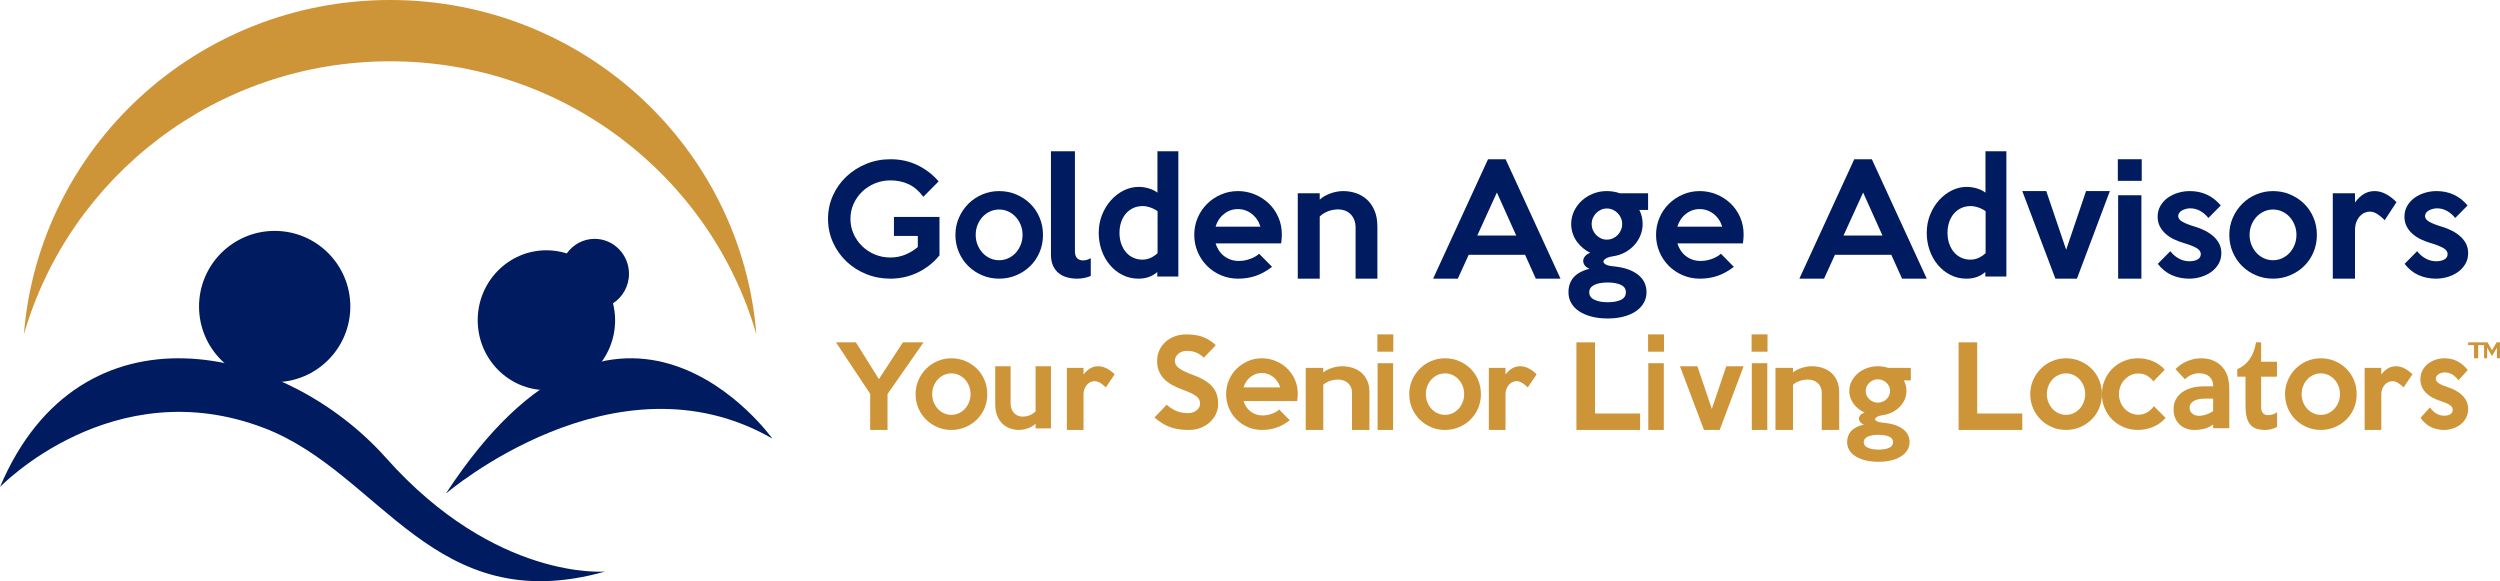 <?xml version="1.0" encoding="UTF-8"?>
<svg width="314px" height="73px" viewBox="0 0 314 73" version="1.1" xmlns="http://www.w3.org/2000/svg" xmlns:xlink="http://www.w3.org/1999/xlink">
    <title>Goldenage</title>
    <g id="Page-1" stroke="none" stroke-width="1" fill="none" fill-rule="evenodd">
        <g id="Desktop" transform="translate(-30, -15)">
            <g id="Goldenage" transform="translate(30, 15)">
                <path d="M118,32.072 C117.586,32.578 117.135,33.015 116.648,33.383 C116.16,33.75 115.651,34.054 115.121,34.295 C114.591,34.536 114.049,34.714 113.495,34.828 C112.941,34.943 112.389,35 111.841,35 C110.757,35 109.739,34.807 108.789,34.422 C107.838,34.036 107.01,33.506 106.303,32.831 C105.596,32.156 105.036,31.361 104.621,30.446 C104.207,29.53 104,28.542 104,27.482 C104,26.446 104.204,25.473 104.612,24.563 C105.021,23.653 105.581,22.862 106.294,22.187 C107.007,21.512 107.838,20.979 108.789,20.587 C109.739,20.196 110.757,20 111.841,20 C113.096,20 114.238,20.253 115.268,20.759 C116.297,21.265 117.172,21.94 117.89,22.783 L115.971,24.717 C115.423,23.982 114.808,23.455 114.125,23.136 C113.443,22.816 112.681,22.657 111.841,22.657 C111.146,22.657 110.494,22.783 109.885,23.036 C109.276,23.289 108.743,23.635 108.286,24.075 C107.829,24.515 107.47,25.027 107.208,25.611 C106.946,26.196 106.815,26.819 106.815,27.482 C106.815,28.157 106.946,28.786 107.208,29.37 C107.47,29.955 107.829,30.47 108.286,30.916 C108.743,31.361 109.276,31.711 109.885,31.964 C110.494,32.217 111.146,32.343 111.841,32.343 C112.499,32.343 113.12,32.223 113.705,31.982 C114.29,31.741 114.814,31.422 115.277,31.024 L115.277,29.633 L112.279,29.633 L112.279,27.247 L118,27.247 L118,32.072" id="Fill-1" fill="#001B60"></path>
                <path d="M131,29.5 C131,30.284 130.857,31.011 130.572,31.68 C130.287,32.35 129.895,32.928 129.395,33.417 C128.896,33.905 128.311,34.292 127.639,34.575 C126.968,34.858 126.252,35 125.491,35 C124.731,35 124.017,34.858 123.352,34.575 C122.686,34.292 122.104,33.903 121.605,33.408 C121.105,32.913 120.713,32.331 120.428,31.662 C120.143,30.993 120,30.272 120,29.5 C120,28.74 120.146,28.025 120.437,27.356 C120.728,26.687 121.123,26.102 121.622,25.601 C122.122,25.101 122.704,24.708 123.37,24.425 C124.035,24.142 124.742,24 125.491,24 C126.252,24 126.968,24.142 127.639,24.425 C128.311,24.708 128.896,25.095 129.395,25.583 C129.895,26.072 130.287,26.653 130.572,27.329 C130.857,28.005 131,28.728 131,29.5 Z M128.433,29.5 C128.433,29.054 128.356,28.638 128.201,28.252 C128.047,27.866 127.835,27.528 127.568,27.238 C127.301,26.949 126.989,26.723 126.632,26.56 C126.276,26.397 125.895,26.316 125.491,26.316 C125.087,26.316 124.707,26.397 124.35,26.56 C123.994,26.723 123.682,26.949 123.414,27.238 C123.147,27.528 122.936,27.866 122.781,28.252 C122.627,28.638 122.549,29.054 122.549,29.5 C122.549,29.946 122.627,30.362 122.781,30.748 C122.936,31.134 123.147,31.472 123.414,31.762 C123.682,32.051 123.994,32.277 124.35,32.44 C124.707,32.603 125.087,32.684 125.491,32.684 C125.895,32.684 126.276,32.603 126.632,32.44 C126.989,32.277 127.301,32.051 127.568,31.762 C127.835,31.472 128.047,31.134 128.201,30.748 C128.356,30.362 128.433,29.946 128.433,29.5 L128.433,29.5 Z" id="Fill-2" fill="#001B60"></path>
                <path d="M137,34.659 C136.768,34.76 136.505,34.842 136.211,34.905 C135.918,34.969 135.614,35 135.299,35 C134.862,35 134.442,34.946 134.039,34.839 C133.636,34.732 133.284,34.558 132.984,34.318 C132.683,34.079 132.444,33.766 132.266,33.381 C132.089,32.996 132,32.532 132,31.989 L132,19 L135.012,19 L135.012,31.516 C135.012,31.97 135.111,32.283 135.309,32.453 C135.508,32.624 135.743,32.709 136.016,32.709 C136.358,32.709 136.686,32.614 137,32.425 L137,34.659" id="Fill-3" fill="#001B60"></path>
                <path d="M148,34.735 L145.356,34.735 L145.356,34.166 C145.021,34.457 144.655,34.668 144.259,34.801 C143.863,34.934 143.444,35 143,35 C142.269,35 141.597,34.845 140.986,34.536 C140.374,34.226 139.847,33.809 139.403,33.284 C138.959,32.76 138.615,32.15 138.369,31.455 C138.123,30.76 138,30.027 138,29.256 C138,28.434 138.141,27.673 138.423,26.972 C138.705,26.27 139.079,25.66 139.547,25.142 C140.014,24.624 140.548,24.216 141.147,23.919 C141.747,23.623 142.365,23.474 143,23.474 C143.444,23.474 143.876,23.537 144.295,23.664 C144.715,23.79 145.074,23.967 145.374,24.194 L145.374,19 L148,19 L148,34.735 Z M145.392,31.796 L145.392,26.526 C145.272,26.438 145.135,26.352 144.978,26.27 C144.823,26.188 144.661,26.118 144.493,26.062 C144.325,26.005 144.157,25.96 143.989,25.929 C143.822,25.897 143.672,25.882 143.54,25.882 C143.108,25.882 142.715,25.96 142.362,26.118 C142.008,26.277 141.699,26.504 141.435,26.801 C141.172,27.098 140.968,27.455 140.824,27.872 C140.68,28.289 140.608,28.751 140.608,29.256 C140.608,29.749 140.68,30.201 140.824,30.611 C140.968,31.022 141.165,31.376 141.417,31.673 C141.669,31.97 141.972,32.201 142.326,32.365 C142.68,32.529 143.066,32.611 143.486,32.611 C144.169,32.611 144.805,32.34 145.392,31.796 L145.392,31.796 Z" id="Fill-4" fill="#001B60"></path>
                <path d="M161,29.482 C161,29.651 160.991,29.826 160.973,30.007 C160.955,30.188 160.935,30.375 160.911,30.567 L152.674,30.567 C152.769,30.869 152.903,31.155 153.075,31.427 C153.248,31.698 153.459,31.933 153.708,32.132 C153.958,32.331 154.24,32.488 154.555,32.603 C154.87,32.718 155.218,32.775 155.598,32.775 C156.062,32.775 156.525,32.693 156.989,32.53 C157.452,32.368 157.839,32.148 158.147,31.87 L159.77,33.516 C159.057,34.059 158.359,34.442 157.675,34.665 C156.992,34.889 156.27,35 155.509,35 C154.737,35 154.015,34.855 153.343,34.566 C152.671,34.276 152.089,33.884 151.596,33.39 C151.103,32.895 150.713,32.313 150.428,31.644 C150.143,30.975 150,30.26 150,29.5 C150,28.74 150.143,28.025 150.428,27.356 C150.713,26.687 151.105,26.105 151.605,25.61 C152.104,25.116 152.686,24.724 153.352,24.434 C154.017,24.145 154.731,24 155.491,24 C156.216,24 156.912,24.136 157.577,24.407 C158.243,24.678 158.831,25.056 159.342,25.538 C159.853,26.02 160.257,26.596 160.554,27.266 C160.852,27.935 161,28.674 161,29.482 Z M158.308,28.469 C158.106,27.806 157.746,27.272 157.229,26.868 C156.712,26.463 156.127,26.262 155.473,26.262 C154.831,26.262 154.255,26.463 153.744,26.868 C153.233,27.272 152.876,27.806 152.674,28.469 L158.308,28.469 L158.308,28.469 Z" id="Fill-5" fill="#001B60"></path>
                <path d="M173,35 L170.262,35 L170.262,28.6 C170.262,28.217 170.202,27.88 170.082,27.589 C169.962,27.299 169.8,27.058 169.597,26.866 C169.394,26.674 169.163,26.532 168.903,26.439 C168.643,26.347 168.374,26.3 168.095,26.3 C167.677,26.3 167.265,26.371 166.859,26.513 C166.454,26.656 166.086,26.882 165.757,27.191 L165.757,35 L163,35 L163,24.278 L165.757,24.278 L165.757,25.076 C165.922,24.915 166.124,24.767 166.365,24.631 C166.606,24.495 166.856,24.38 167.116,24.288 C167.376,24.195 167.642,24.124 167.914,24.074 C168.187,24.025 168.45,24 168.703,24 C169.261,24 169.797,24.086 170.31,24.26 C170.823,24.433 171.279,24.699 171.679,25.057 C172.078,25.416 172.398,25.88 172.639,26.449 C172.88,27.017 173,27.691 173,28.47 L173,35" id="Fill-6" fill="#001B60"></path>
                <path d="M196,35 L192.899,35 L191.548,32 L184.47,32 L183.101,35 L180,35 L186.896,20 L189.104,20 L196,35 Z M190.436,29.581 L188.009,24.181 L185.546,29.581 L190.436,29.581 L190.436,29.581 Z" id="Fill-7" fill="#001B60"></path>
                <path d="M207,26.37 L205.903,26.37 C206.179,26.921 206.317,27.509 206.317,28.133 C206.317,28.611 206.23,29.073 206.056,29.52 C205.882,29.967 205.633,30.374 205.309,30.742 C204.986,31.109 204.593,31.421 204.131,31.679 C203.67,31.936 203.151,32.107 202.576,32.193 C202.18,32.254 201.883,32.349 201.685,32.478 C201.487,32.606 201.388,32.735 201.388,32.863 C201.388,32.992 201.487,33.111 201.685,33.222 C201.883,33.332 202.18,33.405 202.576,33.442 C203.919,33.564 204.959,33.908 205.696,34.471 C206.433,35.034 206.802,35.781 206.802,36.712 C206.802,37.189 206.689,37.63 206.46,38.034 C206.233,38.439 205.906,38.788 205.48,39.082 C205.055,39.375 204.542,39.602 203.942,39.761 C203.343,39.92 202.672,40 201.928,40 C201.173,40 200.492,39.92 199.887,39.761 C199.281,39.602 198.763,39.378 198.331,39.091 C197.899,38.803 197.57,38.457 197.342,38.053 C197.114,37.649 197,37.202 197,36.712 C197,35.977 197.207,35.362 197.621,34.866 C198.034,34.37 198.709,33.999 199.644,33.754 C199.356,33.644 199.149,33.494 199.023,33.304 C198.897,33.114 198.841,32.921 198.853,32.726 C198.865,32.53 198.946,32.343 199.095,32.165 C199.245,31.988 199.458,31.85 199.734,31.752 C199.422,31.605 199.126,31.415 198.844,31.183 C198.562,30.95 198.307,30.68 198.079,30.374 C197.851,30.068 197.672,29.725 197.54,29.346 C197.408,28.966 197.342,28.562 197.342,28.133 C197.342,27.557 197.462,27.019 197.701,26.517 C197.941,26.014 198.265,25.577 198.673,25.203 C199.081,24.83 199.554,24.536 200.094,24.321 C200.633,24.107 201.203,24 201.802,24 C202.39,24 202.935,24.092 203.439,24.276 L207,24.276 L207,26.37 Z M203.745,28.133 C203.745,27.864 203.694,27.613 203.592,27.38 C203.49,27.147 203.352,26.942 203.178,26.765 C203.004,26.587 202.8,26.446 202.567,26.342 C202.333,26.238 202.084,26.186 201.82,26.186 C201.556,26.186 201.311,26.238 201.083,26.342 C200.855,26.446 200.654,26.587 200.48,26.765 C200.306,26.942 200.169,27.147 200.067,27.38 C199.965,27.613 199.914,27.864 199.914,28.133 C199.914,28.402 199.965,28.657 200.067,28.896 C200.169,29.134 200.306,29.343 200.48,29.52 C200.654,29.698 200.855,29.839 201.083,29.943 C201.311,30.047 201.556,30.099 201.82,30.099 C202.084,30.099 202.333,30.047 202.567,29.943 C202.8,29.839 203.004,29.698 203.178,29.52 C203.352,29.343 203.49,29.134 203.592,28.896 C203.694,28.657 203.745,28.402 203.745,28.133 Z M204.212,36.712 C204.212,36.283 204,35.971 203.574,35.775 C203.148,35.579 202.6,35.481 201.928,35.481 C201.209,35.481 200.642,35.585 200.228,35.793 C199.815,36.002 199.608,36.308 199.608,36.712 C199.608,37.128 199.824,37.44 200.255,37.649 C200.687,37.857 201.245,37.961 201.928,37.961 C202.624,37.961 203.178,37.86 203.592,37.658 C204.005,37.456 204.212,37.141 204.212,36.712 L204.212,36.712 Z" id="Fill-8" fill="#001B60"></path>
                <path d="M219,29.482 C219,29.651 218.991,29.826 218.973,30.007 C218.955,30.188 218.935,30.375 218.911,30.567 L210.674,30.567 C210.769,30.869 210.903,31.155 211.075,31.427 C211.248,31.698 211.459,31.933 211.708,32.132 C211.958,32.331 212.24,32.488 212.555,32.603 C212.87,32.718 213.218,32.775 213.598,32.775 C214.062,32.775 214.525,32.693 214.989,32.53 C215.452,32.368 215.839,32.148 216.147,31.87 L217.77,33.516 C217.057,34.059 216.359,34.442 215.675,34.665 C214.992,34.889 214.27,35 213.509,35 C212.737,35 212.015,34.855 211.343,34.566 C210.671,34.276 210.089,33.884 209.596,33.39 C209.103,32.895 208.713,32.313 208.428,31.644 C208.143,30.975 208,30.26 208,29.5 C208,28.74 208.143,28.025 208.428,27.356 C208.713,26.687 209.105,26.105 209.605,25.61 C210.104,25.116 210.686,24.724 211.352,24.434 C212.017,24.145 212.731,24 213.491,24 C214.216,24 214.912,24.136 215.577,24.407 C216.243,24.678 216.831,25.056 217.342,25.538 C217.853,26.02 218.257,26.596 218.554,27.266 C218.852,27.935 219,28.674 219,29.482 Z M216.308,28.469 C216.106,27.806 215.746,27.272 215.229,26.868 C214.712,26.463 214.127,26.262 213.473,26.262 C212.831,26.262 212.255,26.463 211.744,26.868 C211.233,27.272 210.876,27.806 210.674,28.469 L216.308,28.469 L216.308,28.469 Z" id="Fill-9" fill="#001B60"></path>
                <path d="M242,35 L238.899,35 L237.548,32 L230.47,32 L229.101,35 L226,35 L232.896,20 L235.104,20 L242,35 Z M236.436,29.581 L234.009,24.181 L231.546,29.581 L236.436,29.581 L236.436,29.581 Z" id="Fill-10" fill="#001B60"></path>
                <path d="M252,34.735 L249.356,34.735 L249.356,34.166 C249.021,34.457 248.655,34.668 248.259,34.801 C247.863,34.934 247.444,35 247,35 C246.269,35 245.597,34.845 244.986,34.536 C244.374,34.226 243.847,33.809 243.403,33.284 C242.959,32.76 242.615,32.15 242.369,31.455 C242.123,30.76 242,30.027 242,29.256 C242,28.434 242.141,27.673 242.423,26.972 C242.705,26.27 243.079,25.66 243.547,25.142 C244.014,24.624 244.548,24.216 245.147,23.919 C245.747,23.623 246.365,23.474 247,23.474 C247.444,23.474 247.876,23.537 248.295,23.664 C248.715,23.79 249.074,23.967 249.374,24.194 L249.374,19 L252,19 L252,34.735 Z M249.392,31.796 L249.392,26.526 C249.272,26.438 249.135,26.352 248.978,26.27 C248.823,26.188 248.661,26.118 248.493,26.062 C248.325,26.005 248.157,25.96 247.989,25.929 C247.822,25.897 247.672,25.882 247.54,25.882 C247.108,25.882 246.715,25.96 246.362,26.118 C246.008,26.277 245.699,26.504 245.435,26.801 C245.172,27.098 244.968,27.455 244.824,27.872 C244.68,28.289 244.608,28.751 244.608,29.256 C244.608,29.749 244.68,30.201 244.824,30.611 C244.968,31.022 245.165,31.376 245.417,31.673 C245.669,31.97 245.972,32.201 246.326,32.365 C246.68,32.529 247.066,32.611 247.486,32.611 C248.169,32.611 248.805,32.34 249.392,31.796 L249.392,31.796 Z" id="Fill-11" fill="#001B60"></path>
                <polyline id="Fill-12" fill="#001B60" points="265 24 260.863 35 258.156 35 254 24 257.012 24 259.51 31.371 262.007 24 265 24"></polyline>
                <path d="M266,22.714 L269,22.714 L269,20 L266,20 L266,22.714 Z M266.04,35 L268.96,35 L268.96,24.524 L266.04,24.524 L266.04,35 Z" id="Fill-13" fill="#001B60"></path>
                <path d="M279,31.785 C279,32.303 278.88,32.763 278.639,33.167 C278.398,33.57 278.085,33.907 277.7,34.178 C277.315,34.449 276.881,34.654 276.4,34.792 C275.918,34.931 275.442,35 274.973,35 C274.178,35 273.447,34.853 272.779,34.557 C272.111,34.262 271.524,33.79 271.018,33.14 L272.589,31.55 C272.902,31.947 273.263,32.257 273.673,32.48 C274.082,32.703 274.521,32.814 274.991,32.814 C275.401,32.814 275.74,32.739 276.011,32.589 C276.282,32.438 276.418,32.212 276.418,31.911 C276.418,31.598 276.225,31.336 275.84,31.126 C275.455,30.915 274.913,30.707 274.214,30.502 C273.805,30.382 273.408,30.229 273.023,30.042 C272.638,29.855 272.294,29.626 271.993,29.356 C271.692,29.085 271.451,28.775 271.271,28.425 C271.09,28.076 271,27.673 271,27.215 C271,26.709 271.117,26.255 271.352,25.851 C271.587,25.448 271.894,25.111 272.273,24.84 C272.652,24.569 273.083,24.361 273.564,24.217 C274.046,24.072 274.534,24 275.027,24 C276.616,24 277.916,24.602 278.928,25.806 L277.375,27.378 C277.074,27.005 276.731,26.709 276.345,26.493 C275.96,26.276 275.539,26.167 275.081,26.167 C274.925,26.167 274.759,26.188 274.585,26.231 C274.41,26.273 274.248,26.333 274.097,26.411 C273.947,26.49 273.823,26.592 273.727,26.718 C273.631,26.845 273.582,26.986 273.582,27.143 C273.582,27.42 273.766,27.661 274.133,27.865 C274.501,28.07 275.027,28.275 275.713,28.479 C276.159,28.612 276.58,28.78 276.977,28.985 C277.375,29.19 277.724,29.428 278.025,29.699 C278.326,29.97 278.564,30.277 278.738,30.62 C278.913,30.963 279,31.351 279,31.785" id="Fill-14" fill="#001B60"></path>
                <path d="M291,29.5 C291,30.284 290.857,31.011 290.572,31.68 C290.287,32.35 289.895,32.928 289.395,33.417 C288.896,33.905 288.311,34.292 287.639,34.575 C286.968,34.858 286.252,35 285.491,35 C284.731,35 284.017,34.858 283.352,34.575 C282.686,34.292 282.104,33.903 281.605,33.408 C281.105,32.913 280.713,32.331 280.428,31.662 C280.143,30.993 280,30.272 280,29.5 C280,28.74 280.146,28.025 280.437,27.356 C280.728,26.687 281.123,26.102 281.622,25.601 C282.122,25.101 282.704,24.708 283.37,24.425 C284.035,24.142 284.742,24 285.491,24 C286.252,24 286.968,24.142 287.639,24.425 C288.311,24.708 288.896,25.095 289.395,25.583 C289.895,26.072 290.287,26.653 290.572,27.329 C290.857,28.005 291,28.728 291,29.5 Z M288.433,29.5 C288.433,29.054 288.356,28.638 288.201,28.252 C288.047,27.866 287.835,27.528 287.568,27.238 C287.301,26.949 286.989,26.723 286.632,26.56 C286.276,26.397 285.895,26.316 285.491,26.316 C285.087,26.316 284.707,26.397 284.35,26.56 C283.994,26.723 283.682,26.949 283.414,27.238 C283.147,27.528 282.936,27.866 282.781,28.252 C282.627,28.638 282.549,29.054 282.549,29.5 C282.549,29.946 282.627,30.362 282.781,30.748 C282.936,31.134 283.147,31.472 283.414,31.762 C283.682,32.051 283.994,32.277 284.35,32.44 C284.707,32.603 285.087,32.684 285.491,32.684 C285.895,32.684 286.276,32.603 286.632,32.44 C286.989,32.277 287.301,32.051 287.568,31.762 C287.835,31.472 288.047,31.134 288.201,30.748 C288.356,30.362 288.433,29.946 288.433,29.5 L288.433,29.5 Z" id="Fill-15" fill="#001B60"></path>
                <path d="M301,25.391 L299.519,27.654 C299.25,27.37 298.952,27.119 298.625,26.903 C298.298,26.687 297.968,26.578 297.635,26.578 C297.455,26.578 297.26,26.618 297.048,26.699 C296.837,26.78 296.638,26.912 296.452,27.098 C296.266,27.283 296.109,27.527 295.981,27.831 C295.853,28.134 295.788,28.508 295.788,28.953 L295.788,35 L293,35 L293,24.278 L295.788,24.278 L295.788,25.428 C296.122,24.971 296.49,24.618 296.894,24.371 C297.298,24.124 297.75,24 298.25,24 C298.737,24 299.215,24.127 299.683,24.38 C300.151,24.634 300.59,24.971 301,25.391" id="Fill-16" fill="#001B60"></path>
                <path d="M310,31.785 C310,32.303 309.88,32.763 309.639,33.167 C309.398,33.57 309.085,33.907 308.7,34.178 C308.315,34.449 307.881,34.654 307.4,34.792 C306.918,34.931 306.442,35 305.973,35 C305.178,35 304.447,34.853 303.779,34.557 C303.111,34.262 302.524,33.79 302.018,33.14 L303.589,31.55 C303.902,31.947 304.263,32.257 304.673,32.48 C305.082,32.703 305.521,32.814 305.991,32.814 C306.401,32.814 306.74,32.739 307.011,32.589 C307.282,32.438 307.418,32.212 307.418,31.911 C307.418,31.598 307.225,31.336 306.84,31.126 C306.455,30.915 305.913,30.707 305.214,30.502 C304.805,30.382 304.408,30.229 304.023,30.042 C303.638,29.855 303.294,29.626 302.993,29.356 C302.692,29.085 302.451,28.775 302.271,28.425 C302.09,28.076 302,27.673 302,27.215 C302,26.709 302.117,26.255 302.352,25.851 C302.587,25.448 302.894,25.111 303.273,24.84 C303.652,24.569 304.083,24.361 304.564,24.217 C305.046,24.072 305.534,24 306.027,24 C307.616,24 308.916,24.602 309.928,25.806 L308.375,27.378 C308.074,27.005 307.731,26.709 307.345,26.493 C306.96,26.276 306.539,26.167 306.081,26.167 C305.925,26.167 305.759,26.188 305.585,26.231 C305.41,26.273 305.248,26.333 305.097,26.411 C304.947,26.49 304.823,26.592 304.727,26.718 C304.631,26.845 304.582,26.986 304.582,27.143 C304.582,27.42 304.766,27.661 305.133,27.865 C305.501,28.07 306.027,28.275 306.713,28.479 C307.159,28.612 307.58,28.78 307.977,28.985 C308.375,29.19 308.724,29.428 309.025,29.699 C309.326,29.97 309.564,30.277 309.738,30.62 C309.913,30.963 310,31.351 310,31.785" id="Fill-17" fill="#001B60"></path>
                <polyline id="Fill-18" fill="#CD9438" points="116 43 111.472 49.49 111.472 54 109.292 54 109.292 49.462 105 43 107.5 43 110.389 47.62 113.403 43 116 43"></polyline>
                <path d="M124,49.5 C124,50.141 123.883,50.736 123.65,51.284 C123.417,51.831 123.096,52.305 122.687,52.705 C122.279,53.104 121.8,53.42 121.25,53.652 C120.701,53.884 120.115,54 119.493,54 C118.87,54 118.287,53.884 117.742,53.652 C117.198,53.42 116.721,53.102 116.313,52.697 C115.904,52.293 115.583,51.817 115.35,51.269 C115.117,50.721 115,50.132 115,49.5 C115,48.878 115.119,48.294 115.357,47.746 C115.595,47.198 115.919,46.72 116.327,46.31 C116.736,45.9 117.212,45.58 117.757,45.348 C118.301,45.116 118.88,45 119.493,45 C120.115,45 120.701,45.116 121.25,45.348 C121.8,45.58 122.279,45.896 122.687,46.295 C123.096,46.695 123.417,47.171 123.65,47.724 C123.883,48.276 124,48.868 124,49.5 Z M121.9,49.5 C121.9,49.135 121.836,48.794 121.71,48.479 C121.583,48.163 121.411,47.887 121.192,47.65 C120.973,47.413 120.718,47.228 120.426,47.095 C120.135,46.961 119.823,46.895 119.493,46.895 C119.162,46.895 118.851,46.961 118.559,47.095 C118.267,47.228 118.012,47.413 117.793,47.65 C117.575,47.887 117.402,48.163 117.276,48.479 C117.149,48.794 117.086,49.135 117.086,49.5 C117.086,49.865 117.149,50.206 117.276,50.521 C117.402,50.837 117.575,51.113 117.793,51.35 C118.012,51.587 118.267,51.772 118.559,51.905 C118.851,52.039 119.162,52.105 119.493,52.105 C119.823,52.105 120.135,52.039 120.426,51.905 C120.718,51.772 120.973,51.587 121.192,51.35 C121.411,51.113 121.583,50.837 121.71,50.521 C121.836,50.206 121.9,49.865 121.9,49.5 L121.9,49.5 Z" id="Fill-19" fill="#CD9438"></path>
                <path d="M132,53.811 L130.069,53.811 L130.069,53.216 C129.944,53.342 129.798,53.453 129.633,53.547 C129.468,53.642 129.294,53.723 129.11,53.791 C128.927,53.858 128.739,53.91 128.547,53.946 C128.355,53.982 128.174,54 128.004,54 C127.611,54 127.233,53.937 126.871,53.811 C126.509,53.685 126.189,53.491 125.912,53.23 C125.635,52.969 125.413,52.631 125.248,52.216 C125.083,51.802 125,51.311 125,50.743 L125,46 L126.931,46 L126.931,50.649 C126.931,50.928 126.974,51.173 127.058,51.385 C127.143,51.597 127.255,51.773 127.394,51.912 C127.532,52.052 127.693,52.155 127.876,52.223 C128.06,52.291 128.25,52.324 128.446,52.324 C129.072,52.324 129.613,52.108 130.069,51.676 L130.069,46 L132,46 L132,53.811" id="Fill-20" fill="#CD9438"></path>
                <path d="M140,47.012 L138.889,48.658 C138.688,48.451 138.464,48.269 138.219,48.111 C137.974,47.954 137.726,47.875 137.476,47.875 C137.341,47.875 137.195,47.905 137.036,47.963 C136.877,48.021 136.729,48.118 136.589,48.253 C136.449,48.388 136.332,48.566 136.236,48.786 C136.139,49.006 136.091,49.278 136.091,49.602 L136.091,54 L134,54 L134,46.202 L136.091,46.202 L136.091,47.039 C136.341,46.706 136.618,46.45 136.921,46.27 C137.224,46.09 137.562,46 137.938,46 C138.303,46 138.661,46.092 139.012,46.277 C139.363,46.461 139.692,46.706 140,47.012" id="Fill-21" fill="#CD9438"></path>
                <path d="M153,50.751 C153,51.184 152.909,51.596 152.728,51.986 C152.547,52.375 152.294,52.719 151.969,53.018 C151.644,53.317 151.258,53.555 150.812,53.733 C150.366,53.911 149.874,54 149.334,54 C148.851,54 148.417,53.971 148.031,53.913 C147.646,53.856 147.283,53.764 146.944,53.639 C146.605,53.514 146.28,53.353 145.969,53.155 C145.658,52.958 145.334,52.719 145,52.44 L146.533,50.838 C146.979,51.223 147.416,51.495 147.843,51.653 C148.271,51.812 148.735,51.892 149.237,51.892 C149.441,51.892 149.634,51.86 149.815,51.798 C149.997,51.735 150.154,51.651 150.289,51.545 C150.424,51.439 150.531,51.314 150.61,51.17 C150.689,51.025 150.728,50.866 150.728,50.693 C150.728,50.51 150.696,50.347 150.631,50.202 C150.565,50.058 150.449,49.918 150.282,49.783 C150.115,49.649 149.883,49.512 149.585,49.372 C149.288,49.232 148.907,49.076 148.443,48.903 C148.034,48.748 147.641,48.573 147.265,48.375 C146.889,48.178 146.559,47.94 146.275,47.661 C145.992,47.382 145.764,47.054 145.592,46.679 C145.421,46.303 145.334,45.86 145.334,45.35 C145.334,44.859 145.43,44.407 145.62,43.993 C145.811,43.579 146.071,43.225 146.401,42.931 C146.731,42.638 147.116,42.409 147.557,42.245 C147.999,42.082 148.475,42 148.986,42 C149.841,42 150.561,42.116 151.146,42.347 C151.732,42.578 152.252,42.914 152.707,43.357 L151.202,44.931 C150.923,44.652 150.612,44.438 150.268,44.289 C149.924,44.14 149.52,44.065 149.056,44.065 C148.842,44.065 148.645,44.099 148.463,44.166 C148.282,44.234 148.126,44.322 147.997,44.433 C147.867,44.544 147.762,44.674 147.683,44.823 C147.604,44.972 147.564,45.129 147.564,45.292 C147.564,45.475 147.602,45.642 147.676,45.791 C147.75,45.94 147.876,46.084 148.052,46.224 C148.229,46.364 148.463,46.503 148.756,46.643 C149.049,46.782 149.414,46.934 149.85,47.097 C150.408,47.3 150.886,47.521 151.286,47.762 C151.685,48.003 152.01,48.267 152.261,48.556 C152.512,48.845 152.698,49.17 152.819,49.531 C152.94,49.892 153,50.299 153,50.751" id="Fill-22" fill="#CD9438"></path>
                <path d="M163,49.485 C163,49.623 162.993,49.766 162.978,49.914 C162.964,50.062 162.946,50.215 162.927,50.373 L156.188,50.373 C156.266,50.62 156.375,50.854 156.516,51.076 C156.657,51.299 156.83,51.491 157.034,51.654 C157.238,51.817 157.469,51.945 157.727,52.039 C157.985,52.132 158.269,52.179 158.58,52.179 C158.959,52.179 159.339,52.113 159.718,51.979 C160.097,51.846 160.413,51.666 160.666,51.439 L161.994,52.786 C161.41,53.23 160.839,53.544 160.28,53.726 C159.721,53.909 159.13,54 158.507,54 C157.875,54 157.285,53.882 156.735,53.645 C156.185,53.408 155.709,53.087 155.306,52.683 C154.902,52.278 154.583,51.802 154.35,51.254 C154.117,50.706 154,50.122 154,49.5 C154,48.878 154.117,48.294 154.35,47.746 C154.583,47.198 154.904,46.722 155.313,46.317 C155.721,45.913 156.198,45.592 156.742,45.355 C157.287,45.118 157.87,45 158.493,45 C159.086,45 159.655,45.111 160.199,45.333 C160.744,45.555 161.225,45.863 161.643,46.258 C162.062,46.653 162.392,47.124 162.635,47.672 C162.879,48.22 163,48.824 163,49.485 Z M160.797,48.656 C160.632,48.113 160.338,47.677 159.915,47.346 C159.492,47.016 159.013,46.85 158.478,46.85 C157.953,46.85 157.482,47.016 157.063,47.346 C156.645,47.677 156.353,48.113 156.188,48.656 L160.797,48.656 L160.797,48.656 Z" id="Fill-23" fill="#CD9438"></path>
                <path d="M172,54 L169.81,54 L169.81,49.346 C169.81,49.067 169.762,48.822 169.665,48.61 C169.569,48.399 169.44,48.224 169.278,48.084 C169.115,47.945 168.93,47.841 168.722,47.774 C168.514,47.707 168.299,47.673 168.076,47.673 C167.741,47.673 167.412,47.724 167.087,47.828 C166.763,47.932 166.469,48.095 166.205,48.32 L166.205,54 L164,54 L164,46.202 L166.205,46.202 L166.205,46.782 C166.337,46.665 166.499,46.557 166.692,46.459 C166.885,46.36 167.085,46.277 167.293,46.209 C167.501,46.142 167.714,46.09 167.932,46.054 C168.149,46.018 168.36,46 168.563,46 C169.009,46 169.437,46.063 169.848,46.189 C170.259,46.315 170.624,46.508 170.943,46.769 C171.262,47.03 171.518,47.367 171.711,47.781 C171.904,48.195 172,48.685 172,49.251 L172,54" id="Fill-24" fill="#CD9438"></path>
                <path d="M173,44.171 L175,44.171 L175,42 L173,42 L173,44.171 Z M173.027,54 L174.973,54 L174.973,45.619 L173.027,45.619 L173.027,54 Z" id="Fill-25" fill="#CD9438"></path>
                <path d="M186,49.5 C186,50.141 185.883,50.736 185.65,51.284 C185.417,51.831 185.096,52.305 184.687,52.705 C184.279,53.104 183.8,53.42 183.25,53.652 C182.701,53.884 182.115,54 181.493,54 C180.87,54 180.287,53.884 179.742,53.652 C179.198,53.42 178.721,53.102 178.313,52.697 C177.904,52.293 177.583,51.817 177.35,51.269 C177.117,50.721 177,50.132 177,49.5 C177,48.878 177.119,48.294 177.357,47.746 C177.595,47.198 177.919,46.72 178.327,46.31 C178.736,45.9 179.212,45.58 179.757,45.348 C180.301,45.116 180.88,45 181.493,45 C182.115,45 182.701,45.116 183.25,45.348 C183.8,45.58 184.279,45.896 184.687,46.295 C185.096,46.695 185.417,47.171 185.65,47.724 C185.883,48.276 186,48.868 186,49.5 Z M183.9,49.5 C183.9,49.135 183.836,48.794 183.71,48.479 C183.583,48.163 183.411,47.887 183.192,47.65 C182.973,47.413 182.718,47.228 182.426,47.095 C182.135,46.961 181.823,46.895 181.493,46.895 C181.162,46.895 180.851,46.961 180.559,47.095 C180.267,47.228 180.012,47.413 179.793,47.65 C179.575,47.887 179.402,48.163 179.276,48.479 C179.149,48.794 179.086,49.135 179.086,49.5 C179.086,49.865 179.149,50.206 179.276,50.521 C179.402,50.837 179.575,51.113 179.793,51.35 C180.012,51.587 180.267,51.772 180.559,51.905 C180.851,52.039 181.162,52.105 181.493,52.105 C181.823,52.105 182.135,52.039 182.426,51.905 C182.718,51.772 182.973,51.587 183.192,51.35 C183.411,51.113 183.583,50.837 183.71,50.521 C183.836,50.206 183.9,49.865 183.9,49.5 L183.9,49.5 Z" id="Fill-26" fill="#CD9438"></path>
                <path d="M193,47.012 L191.889,48.658 C191.688,48.451 191.464,48.269 191.219,48.111 C190.974,47.954 190.726,47.875 190.476,47.875 C190.341,47.875 190.195,47.905 190.036,47.963 C189.877,48.021 189.729,48.118 189.589,48.253 C189.449,48.388 189.332,48.566 189.236,48.786 C189.139,49.006 189.091,49.278 189.091,49.602 L189.091,54 L187,54 L187,46.202 L189.091,46.202 L189.091,47.039 C189.341,46.706 189.618,46.45 189.921,46.27 C190.224,46.09 190.562,46 190.938,46 C191.303,46 191.661,46.092 192.012,46.277 C192.363,46.461 192.692,46.706 193,47.012" id="Fill-27" fill="#CD9438"></path>
                <polyline id="Fill-28" fill="#CD9438" points="206 54 198 54 198 43 200.336 43 200.336 51.935 206 51.935 206 54"></polyline>
                <path d="M207,44.171 L209,44.171 L209,42 L207,42 L207,44.171 Z M207.027,54 L208.973,54 L208.973,45.619 L207.027,45.619 L207.027,54 Z" id="Fill-29" fill="#CD9438"></path>
                <polyline id="Fill-30" fill="#CD9438" points="219 46 215.991 54 214.023 54 211 46 213.191 46 215.007 51.361 216.823 46 219 46"></polyline>
                <path d="M220,44.171 L222,44.171 L222,42 L220,42 L220,44.171 Z M220.027,54 L221.973,54 L221.973,45.619 L220.027,45.619 L220.027,54 Z" id="Fill-31" fill="#CD9438"></path>
                <path d="M231,54 L228.81,54 L228.81,49.346 C228.81,49.067 228.762,48.822 228.665,48.61 C228.569,48.399 228.44,48.224 228.278,48.084 C228.115,47.945 227.93,47.841 227.722,47.774 C227.514,47.707 227.299,47.673 227.076,47.673 C226.741,47.673 226.412,47.724 226.087,47.828 C225.763,47.932 225.469,48.095 225.205,48.32 L225.205,54 L223,54 L223,46.202 L225.205,46.202 L225.205,46.782 C225.337,46.665 225.499,46.557 225.692,46.459 C225.885,46.36 226.085,46.277 226.293,46.209 C226.501,46.142 226.714,46.09 226.932,46.054 C227.149,46.018 227.36,46 227.563,46 C228.009,46 228.437,46.063 228.848,46.189 C229.259,46.315 229.624,46.508 229.943,46.769 C230.262,47.03 230.518,47.367 230.711,47.781 C230.904,48.195 231,48.685 231,49.251 L231,54" id="Fill-32" fill="#CD9438"></path>
                <path d="M240,47.777 L239.122,47.777 C239.343,48.191 239.453,48.631 239.453,49.1 C239.453,49.458 239.384,49.805 239.245,50.14 C239.105,50.475 238.906,50.781 238.647,51.056 C238.388,51.332 238.074,51.566 237.705,51.759 C237.336,51.952 236.921,52.08 236.46,52.145 C236.144,52.19 235.906,52.262 235.748,52.358 C235.59,52.455 235.511,52.551 235.511,52.648 C235.511,52.744 235.59,52.834 235.748,52.916 C235.906,52.999 236.144,53.054 236.46,53.082 C237.535,53.173 238.367,53.43 238.957,53.853 C239.547,54.276 239.842,54.836 239.842,55.534 C239.842,55.892 239.751,56.223 239.568,56.526 C239.386,56.829 239.125,57.091 238.784,57.311 C238.444,57.532 238.033,57.701 237.554,57.821 C237.074,57.94 236.537,58 235.942,58 C235.338,58 234.794,57.94 234.309,57.821 C233.825,57.701 233.41,57.534 233.065,57.318 C232.719,57.102 232.456,56.843 232.273,56.54 C232.091,56.237 232,55.901 232,55.534 C232,54.983 232.165,54.521 232.496,54.149 C232.827,53.777 233.367,53.499 234.115,53.316 C233.885,53.233 233.719,53.12 233.619,52.978 C233.518,52.836 233.472,52.691 233.482,52.544 C233.492,52.397 233.556,52.257 233.676,52.124 C233.796,51.991 233.967,51.887 234.187,51.814 C233.938,51.704 233.7,51.562 233.475,51.387 C233.249,51.212 233.046,51.01 232.863,50.781 C232.681,50.551 232.537,50.294 232.432,50.009 C232.326,49.724 232.273,49.421 232.273,49.1 C232.273,48.668 232.369,48.264 232.561,47.887 C232.753,47.511 233.012,47.182 233.338,46.902 C233.664,46.622 234.043,46.402 234.475,46.241 C234.906,46.08 235.362,46 235.842,46 C236.312,46 236.748,46.069 237.151,46.207 L240,46.207 L240,47.777 Z M237.396,49.1 C237.396,48.898 237.355,48.71 237.273,48.535 C237.192,48.36 237.082,48.207 236.942,48.073 C236.803,47.94 236.64,47.835 236.453,47.757 C236.266,47.678 236.067,47.639 235.856,47.639 C235.645,47.639 235.449,47.678 235.266,47.757 C235.084,47.835 234.923,47.94 234.784,48.073 C234.645,48.207 234.535,48.36 234.453,48.535 C234.372,48.71 234.331,48.898 234.331,49.1 C234.331,49.302 234.372,49.493 234.453,49.672 C234.535,49.851 234.645,50.007 234.784,50.14 C234.923,50.273 235.084,50.379 235.266,50.457 C235.449,50.535 235.645,50.574 235.856,50.574 C236.067,50.574 236.266,50.535 236.453,50.457 C236.64,50.379 236.803,50.273 236.942,50.14 C237.082,50.007 237.192,49.851 237.273,49.672 C237.355,49.493 237.396,49.302 237.396,49.1 Z M237.77,55.534 C237.77,55.213 237.6,54.978 237.259,54.831 C236.918,54.684 236.479,54.611 235.942,54.611 C235.367,54.611 234.914,54.689 234.583,54.845 C234.252,55.001 234.086,55.231 234.086,55.534 C234.086,55.846 234.259,56.081 234.604,56.237 C234.95,56.393 235.396,56.471 235.942,56.471 C236.499,56.471 236.942,56.395 237.273,56.243 C237.604,56.092 237.77,55.855 237.77,55.534 L237.77,55.534 Z" id="Fill-33" fill="#CD9438"></path>
                <polyline id="Fill-34" fill="#CD9438" points="254 54 246 54 246 43 248.336 43 248.336 51.935 254 51.935 254 54"></polyline>
                <path d="M264,49.5 C264,50.141 263.883,50.736 263.65,51.284 C263.417,51.831 263.096,52.305 262.687,52.705 C262.279,53.104 261.8,53.42 261.25,53.652 C260.701,53.884 260.115,54 259.493,54 C258.87,54 258.287,53.884 257.742,53.652 C257.198,53.42 256.721,53.102 256.313,52.697 C255.904,52.293 255.583,51.817 255.35,51.269 C255.117,50.721 255,50.132 255,49.5 C255,48.878 255.119,48.294 255.357,47.746 C255.595,47.198 255.919,46.72 256.327,46.31 C256.736,45.9 257.212,45.58 257.757,45.348 C258.301,45.116 258.88,45 259.493,45 C260.115,45 260.701,45.116 261.25,45.348 C261.8,45.58 262.279,45.896 262.687,46.295 C263.096,46.695 263.417,47.171 263.65,47.724 C263.883,48.276 264,48.868 264,49.5 Z M261.9,49.5 C261.9,49.135 261.836,48.794 261.71,48.479 C261.583,48.163 261.411,47.887 261.192,47.65 C260.973,47.413 260.718,47.228 260.426,47.095 C260.135,46.961 259.823,46.895 259.493,46.895 C259.162,46.895 258.851,46.961 258.559,47.095 C258.267,47.228 258.012,47.413 257.793,47.65 C257.575,47.887 257.402,48.163 257.276,48.479 C257.149,48.794 257.086,49.135 257.086,49.5 C257.086,49.865 257.149,50.206 257.276,50.521 C257.402,50.837 257.575,51.113 257.793,51.35 C258.012,51.587 258.267,51.772 258.559,51.905 C258.851,52.039 259.162,52.105 259.493,52.105 C259.823,52.105 260.135,52.039 260.426,51.905 C260.718,51.772 260.973,51.587 261.192,51.35 C261.411,51.113 261.583,50.837 261.71,50.521 C261.836,50.206 261.9,49.865 261.9,49.5 L261.9,49.5 Z" id="Fill-35" fill="#CD9438"></path>
                <path d="M272,52.49 C271.567,52.983 271.045,53.359 270.435,53.615 C269.825,53.872 269.186,54 268.517,54 C267.897,54 267.311,53.886 266.76,53.66 C266.209,53.433 265.73,53.119 265.321,52.72 C264.913,52.32 264.59,51.844 264.354,51.291 C264.118,50.739 264,50.141 264,49.5 C264,48.868 264.118,48.279 264.354,47.731 C264.59,47.183 264.91,46.707 265.314,46.303 C265.717,45.898 266.194,45.58 266.745,45.348 C267.296,45.116 267.887,45 268.517,45 C269.166,45 269.783,45.118 270.369,45.355 C270.955,45.592 271.464,45.952 271.897,46.436 L270.465,47.901 C270.248,47.615 269.985,47.378 269.675,47.191 C269.365,47.003 268.989,46.91 268.546,46.91 C268.221,46.91 267.914,46.979 267.624,47.117 C267.333,47.255 267.077,47.44 266.856,47.672 C266.635,47.904 266.46,48.178 266.332,48.493 C266.204,48.809 266.14,49.145 266.14,49.5 C266.14,49.855 266.204,50.191 266.332,50.507 C266.46,50.822 266.632,51.096 266.849,51.328 C267.065,51.56 267.321,51.745 267.616,51.883 C267.911,52.021 268.221,52.09 268.546,52.09 C268.969,52.09 269.353,51.989 269.697,51.787 C270.042,51.585 270.317,51.326 270.524,51.01 L272,52.49" id="Fill-36" fill="#CD9438"></path>
                <path d="M280,53.778 L277.97,53.778 L277.97,53.319 C277.615,53.576 277.24,53.753 276.843,53.852 C276.446,53.951 276.038,54 275.618,54 C275.226,54 274.871,53.938 274.554,53.815 C274.237,53.692 273.961,53.514 273.728,53.282 C273.495,53.05 273.315,52.776 273.189,52.461 C273.063,52.145 273,51.794 273,51.41 C273,50.926 273.1,50.504 273.301,50.144 C273.502,49.784 273.775,49.483 274.12,49.241 C274.465,48.999 274.869,48.819 275.331,48.701 C275.793,48.582 276.29,48.523 276.822,48.523 L277.984,48.523 C277.984,48.02 277.83,47.62 277.522,47.324 C277.214,47.028 276.771,46.88 276.192,46.88 C275.912,46.88 275.623,46.934 275.324,47.043 C275.025,47.151 274.727,47.349 274.428,47.635 L273.238,46.362 C273.667,45.928 274.164,45.592 274.729,45.355 C275.294,45.118 275.875,45 276.472,45 C277.032,45 277.531,45.094 277.97,45.281 C278.409,45.469 278.763,45.711 279.034,46.007 C279.389,46.381 279.638,46.801 279.783,47.265 C279.928,47.728 280,48.321 280,49.041 L280,53.778 Z M277.97,51.646 L277.97,50.062 L277.046,50.062 C276.766,50.062 276.502,50.082 276.255,50.122 C276.008,50.161 275.793,50.228 275.611,50.322 C275.429,50.415 275.284,50.536 275.177,50.684 C275.07,50.832 275.016,51.01 275.016,51.217 C275.016,51.513 275.126,51.755 275.345,51.942 C275.564,52.13 275.847,52.224 276.192,52.224 C276.491,52.224 276.787,52.174 277.081,52.076 C277.375,51.977 277.671,51.834 277.97,51.646 L277.97,51.646 Z" id="Fill-37" fill="#CD9438"></path>
                <path d="M286,53.596 C285.8,53.731 285.568,53.832 285.305,53.899 C285.042,53.967 284.778,54 284.515,54 C284.052,54 283.661,53.94 283.343,53.82 C283.026,53.7 282.771,53.514 282.58,53.265 C282.39,53.015 282.251,52.698 282.165,52.313 C282.079,51.929 282.035,51.477 282.035,50.958 L282.035,47.311 L281,47.311 L281,46.374 C281.636,46.095 282.151,45.682 282.546,45.134 C282.941,44.586 283.211,43.875 283.357,43 L283.997,43 L283.997,45.436 L285.986,45.436 L285.986,47.311 L283.997,47.311 L283.997,51.102 C283.997,51.314 284.022,51.487 284.072,51.621 C284.122,51.756 284.188,51.862 284.27,51.938 C284.351,52.015 284.444,52.068 284.549,52.097 C284.654,52.126 284.765,52.14 284.883,52.14 C285.037,52.14 285.223,52.111 285.441,52.054 C285.659,51.996 285.846,51.9 286,51.765 L286,53.596" id="Fill-38" fill="#CD9438"></path>
                <path d="M296,49.5 C296,50.141 295.883,50.736 295.65,51.284 C295.417,51.831 295.096,52.305 294.687,52.705 C294.279,53.104 293.8,53.42 293.25,53.652 C292.701,53.884 292.115,54 291.493,54 C290.87,54 290.287,53.884 289.742,53.652 C289.198,53.42 288.721,53.102 288.313,52.697 C287.904,52.293 287.583,51.817 287.35,51.269 C287.117,50.721 287,50.132 287,49.5 C287,48.878 287.119,48.294 287.357,47.746 C287.595,47.198 287.919,46.72 288.327,46.31 C288.736,45.9 289.212,45.58 289.757,45.348 C290.301,45.116 290.88,45 291.493,45 C292.115,45 292.701,45.116 293.25,45.348 C293.8,45.58 294.279,45.896 294.687,46.295 C295.096,46.695 295.417,47.171 295.65,47.724 C295.883,48.276 296,48.868 296,49.5 Z M293.9,49.5 C293.9,49.135 293.836,48.794 293.71,48.479 C293.583,48.163 293.411,47.887 293.192,47.65 C292.973,47.413 292.718,47.228 292.426,47.095 C292.135,46.961 291.823,46.895 291.493,46.895 C291.162,46.895 290.851,46.961 290.559,47.095 C290.267,47.228 290.012,47.413 289.793,47.65 C289.575,47.887 289.402,48.163 289.276,48.479 C289.149,48.794 289.086,49.135 289.086,49.5 C289.086,49.865 289.149,50.206 289.276,50.521 C289.402,50.837 289.575,51.113 289.793,51.35 C290.012,51.587 290.267,51.772 290.559,51.905 C290.851,52.039 291.162,52.105 291.493,52.105 C291.823,52.105 292.135,52.039 292.426,51.905 C292.718,51.772 292.973,51.587 293.192,51.35 C293.411,51.113 293.583,50.837 293.71,50.521 C293.836,50.206 293.9,49.865 293.9,49.5 L293.9,49.5 Z" id="Fill-39" fill="#CD9438"></path>
                <path d="M303,47.012 L301.889,48.658 C301.688,48.451 301.464,48.269 301.219,48.111 C300.974,47.954 300.726,47.875 300.476,47.875 C300.341,47.875 300.195,47.905 300.036,47.963 C299.877,48.021 299.729,48.118 299.589,48.253 C299.449,48.388 299.332,48.566 299.236,48.786 C299.139,49.006 299.091,49.278 299.091,49.602 L299.091,54 L297,54 L297,46.202 L299.091,46.202 L299.091,47.039 C299.341,46.706 299.618,46.45 299.921,46.27 C300.224,46.09 300.562,46 300.938,46 C301.303,46 301.661,46.092 302.012,46.277 C302.363,46.461 302.692,46.706 303,47.012" id="Fill-40" fill="#CD9438"></path>
                <path d="M310,51.369 C310,51.793 309.91,52.17 309.729,52.5 C309.549,52.83 309.314,53.106 309.025,53.328 C308.736,53.549 308.411,53.717 308.05,53.83 C307.688,53.943 307.332,54 306.98,54 C306.384,54 305.835,53.879 305.334,53.638 C304.833,53.397 304.393,53.01 304.014,52.478 L305.192,51.177 C305.427,51.502 305.697,51.756 306.005,51.938 C306.312,52.121 306.641,52.212 306.993,52.212 C307.3,52.212 307.555,52.15 307.758,52.027 C307.962,51.904 308.063,51.719 308.063,51.473 C308.063,51.217 307.919,51.003 307.63,50.83 C307.341,50.657 306.935,50.488 306.411,50.32 C306.104,50.222 305.806,50.096 305.517,49.943 C305.228,49.791 304.971,49.603 304.745,49.382 C304.519,49.16 304.339,48.906 304.203,48.621 C304.068,48.335 304,48.005 304,47.631 C304,47.217 304.088,46.845 304.264,46.515 C304.44,46.185 304.67,45.909 304.955,45.687 C305.239,45.466 305.562,45.296 305.923,45.177 C306.285,45.059 306.65,45 307.02,45 C308.212,45 309.187,45.492 309.946,46.478 L308.781,47.764 C308.555,47.458 308.298,47.217 308.009,47.039 C307.72,46.862 307.404,46.773 307.061,46.773 C306.943,46.773 306.82,46.791 306.688,46.825 C306.557,46.859 306.436,46.909 306.323,46.973 C306.21,47.037 306.117,47.121 306.045,47.224 C305.973,47.328 305.937,47.443 305.937,47.571 C305.937,47.798 306.075,47.995 306.35,48.163 C306.625,48.33 307.02,48.498 307.535,48.665 C307.869,48.773 308.185,48.911 308.483,49.079 C308.781,49.246 309.043,49.441 309.269,49.663 C309.494,49.884 309.673,50.135 309.804,50.416 C309.935,50.697 310,51.015 310,51.369" id="Fill-41" fill="#CD9438"></path>
                <polyline id="Fill-42" fill="#CD9438" points="312 43.345 311.262 43.345 311.262 45 310.738 45 310.738 43.345 310 43.345 310 43 312 43 312 43.345"></polyline>
                <polyline id="Fill-43" fill="#CD9438" points="314 45 313.619 45 313.619 43.665 312.987 44.727 312.381 43.655 312.381 45 312 45 312 43 312.439 43 312.995 43.992 313.576 43 314 43 314 45"></polyline>
                <path d="M97,55.08 C97,55.08 77.986,28.321 56,62 C56,62 77.254,43.717 97,55.08" id="Fill-44" fill="#001B60"></path>
                <path d="M76,71.785 C76,71.785 62.273,73 48.489,57.518 C35.71,43.166 10.078,37.304 0,61.166 C0,61.166 14.133,46.462 33.192,53.767 C47.866,59.391 54.457,77.872 76,71.785" id="Fill-45" fill="#001B60"></path>
                <path d="M68.629,31.436 C69.52,31.436 70.379,31.574 71.187,31.829 C71.971,30.723 73.244,30 74.686,30 C77.069,30 79,31.966 79,34.391 C79,35.951 78.198,37.318 76.994,38.097 C77.16,38.777 77.258,39.485 77.258,40.218 C77.258,45.068 73.395,49 68.629,49 C63.863,49 60,45.068 60,40.218 C60,35.367 63.863,31.436 68.629,31.436" id="Fill-46" fill="#001B60"></path>
                <path d="M25,38.5 C25,43.747 29.253,48 34.5,48 C39.747,48 44,43.747 44,38.5 C44,33.253 39.747,29 34.5,29 C29.253,29 25,33.253 25,38.5" id="Fill-47" fill="#001B60"></path>
                <path d="M49,7.699 C70.863,7.699 89.287,22.2 95,42 C93.128,18.498 73.256,0 49,0 C24.744,0 4.872,18.498 3,42 C8.713,22.2 27.137,7.699 49,7.699" id="Fill-48" fill="#CD9438"></path>
            </g>
        </g>
    </g>
</svg>